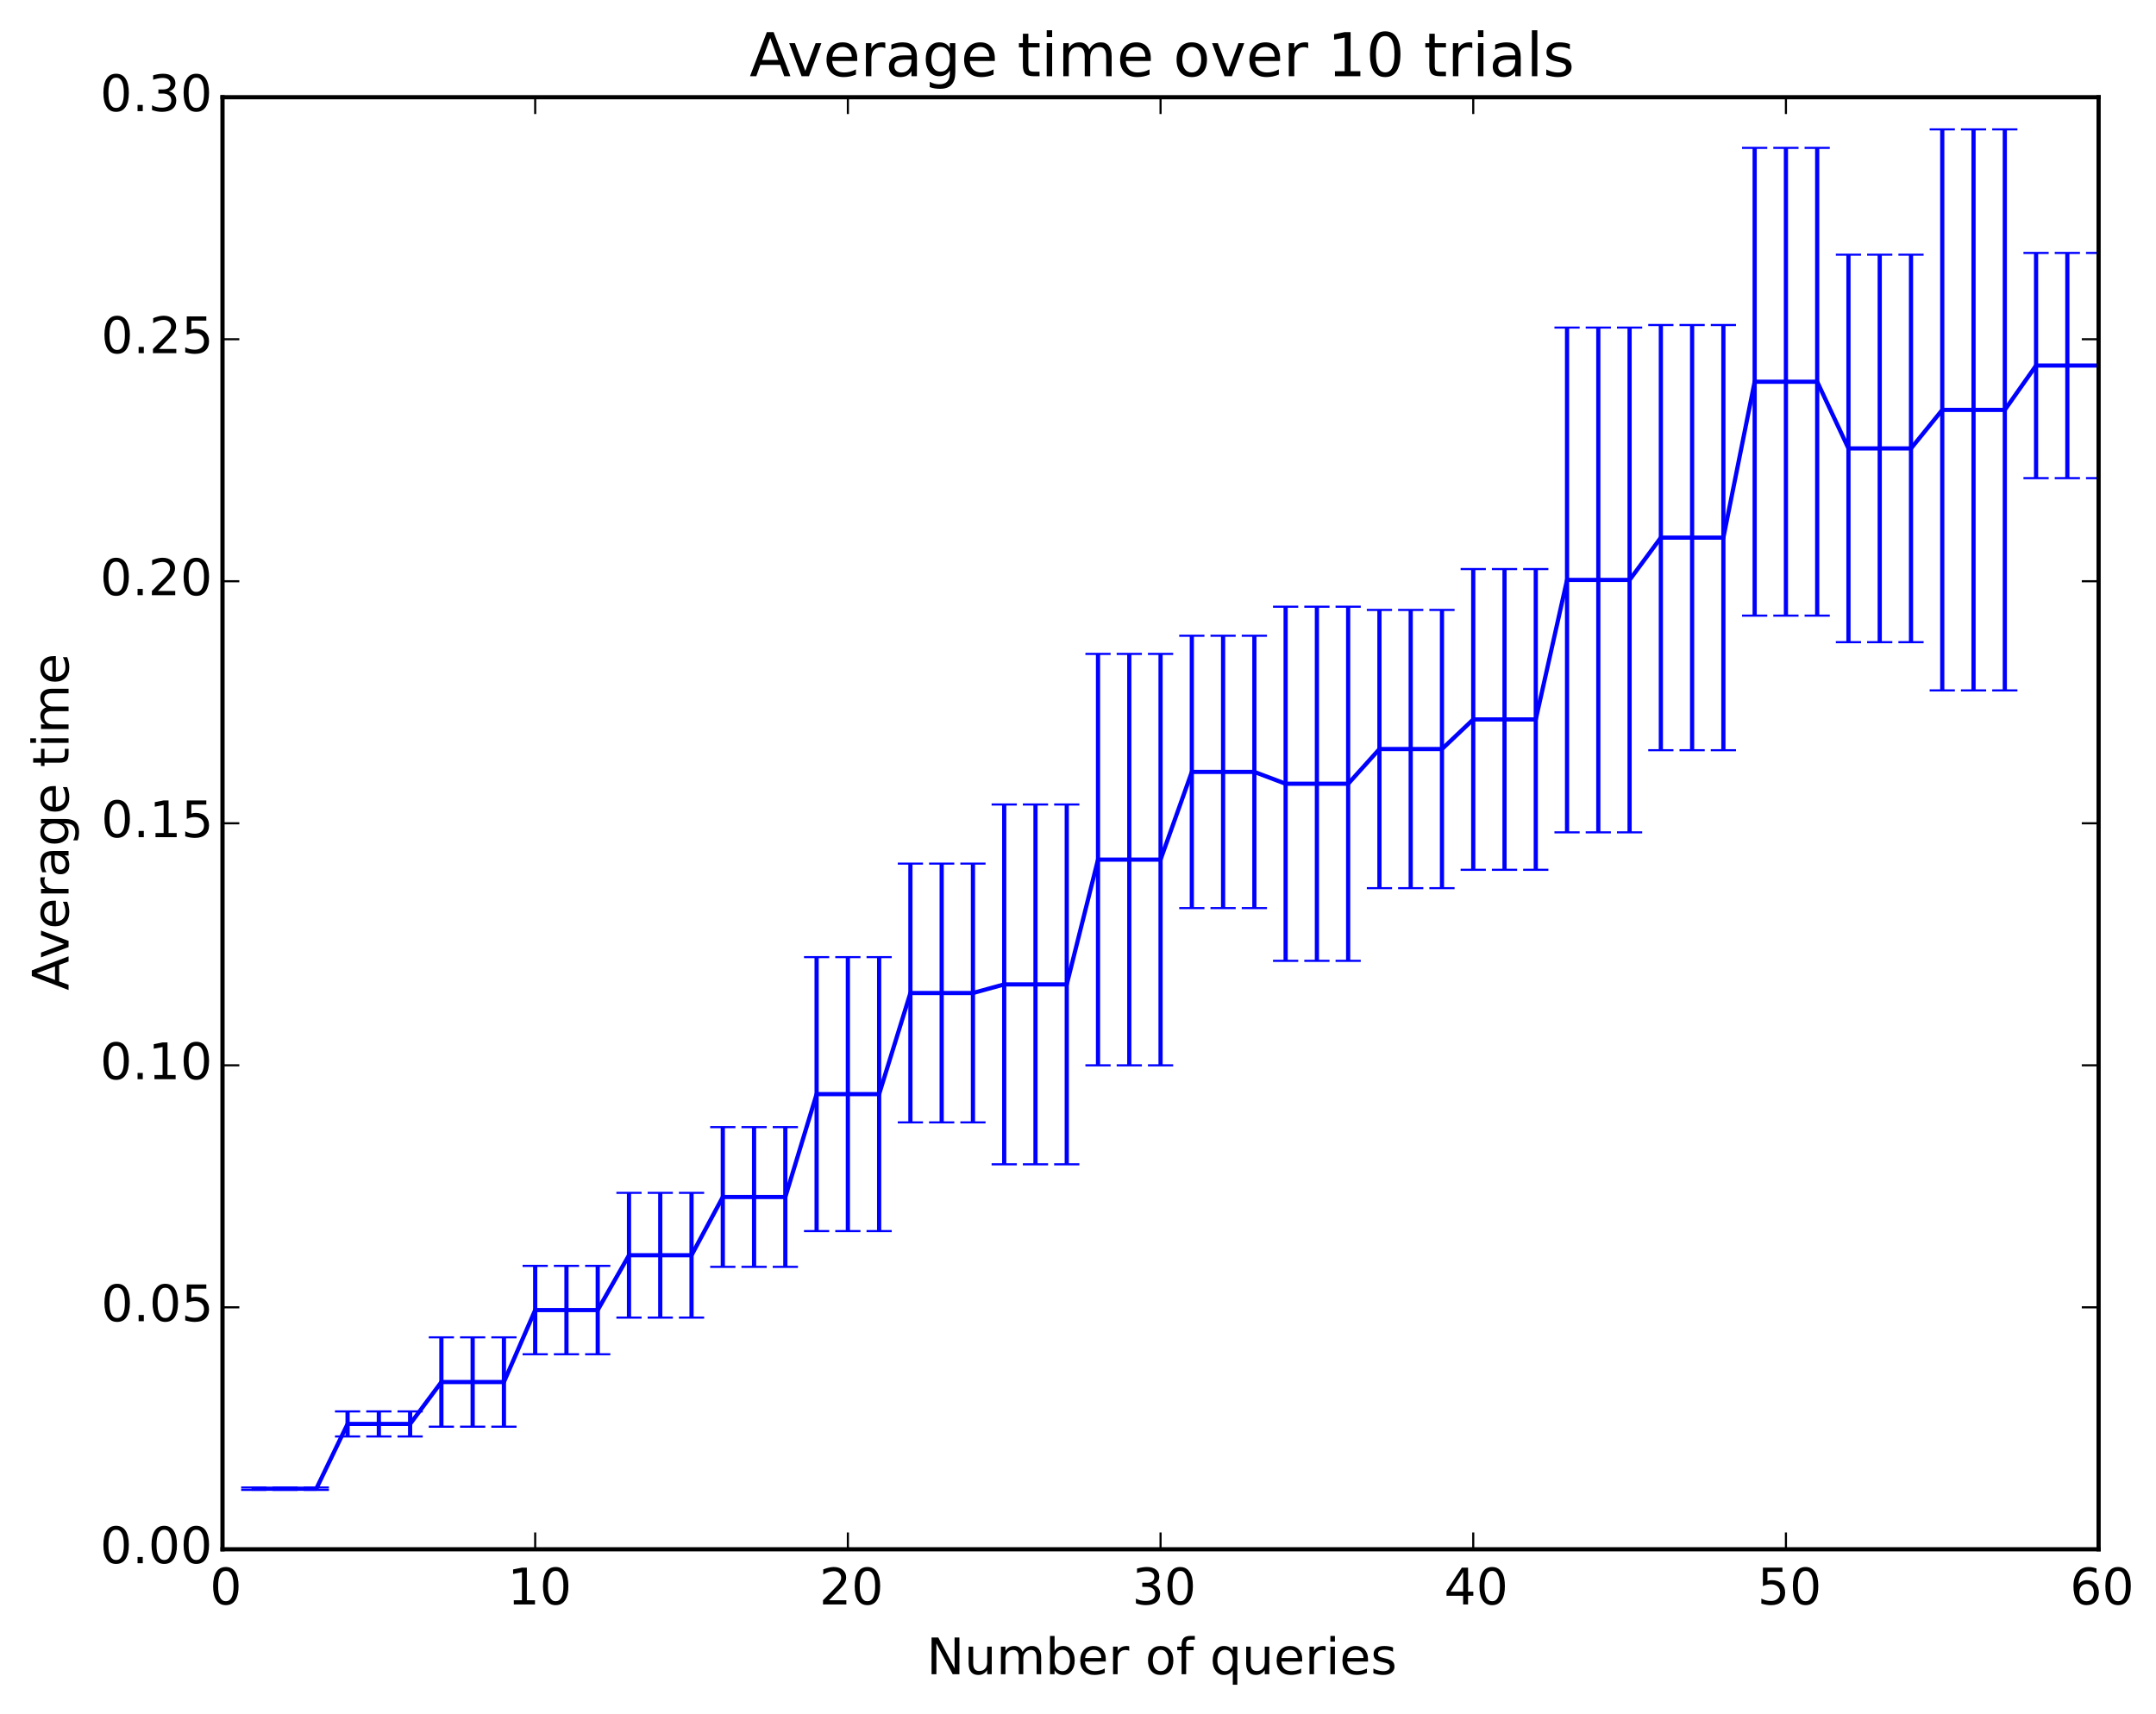 <?xml version="1.0" encoding="utf-8" standalone="no"?>
<!DOCTYPE svg PUBLIC "-//W3C//DTD SVG 1.1//EN"
  "http://www.w3.org/Graphics/SVG/1.1/DTD/svg11.dtd">
<!-- Created with matplotlib (http://matplotlib.org/) -->
<svg height="408pt" version="1.1" viewBox="0 0 513 408" width="513pt" xmlns="http://www.w3.org/2000/svg" xmlns:xlink="http://www.w3.org/1999/xlink">
 <defs>
  <style type="text/css">
*{stroke-linecap:butt;stroke-linejoin:round;}
  </style>
 </defs>
 <g id="figure_1">
  <g id="patch_1">
   <path d="
M0 408.169
L513.362 408.169
L513.362 0
L0 0
z
" style="fill:#ffffff;"/>
  </g>
  <g id="axes_1">
   <g id="patch_2">
    <path d="
M52.944 368.742
L499.344 368.742
L499.344 23.142
L52.944 23.142
z
" style="fill:#ffffff;"/>
   </g>
   <g id="LineCollection_1">
    <defs>
     <path d="
M60.384 -53.572
L60.384 -54.14" id="C0_0_33290333c1"/>
     <path d="
M67.824 -53.572
L67.824 -54.14" id="C0_1_c975ad3680"/>
     <path d="
M75.264 -53.572
L75.264 -54.14" id="C0_2_335c2db0c6"/>
     <path d="
M82.704 -66.282
L82.704 -72.247" id="C0_3_ac9fe4089c"/>
     <path d="
M90.144 -66.282
L90.144 -72.247" id="C0_4_2b6687bd17"/>
     <path d="
M97.584 -66.282
L97.584 -72.247" id="C0_5_1cb70a7e03"/>
     <path d="
M105.024 -68.609
L105.024 -89.875" id="C0_6_fbfc470ab6"/>
     <path d="
M112.464 -68.609
L112.464 -89.875" id="C0_7_e814d295ef"/>
     <path d="
M119.904 -68.609
L119.904 -89.875" id="C0_8_f62b315da4"/>
     <path d="
M127.344 -85.856
L127.344 -106.891" id="C0_9_cd9dc2319d"/>
     <path d="
M134.784 -85.856
L134.784 -106.891" id="C0_a_b1894af339"/>
     <path d="
M142.224 -85.856
L142.224 -106.891" id="C0_b_6fd0785c1f"/>
     <path d="
M149.664 -94.575
L149.664 -124.271" id="C0_c_0c09503fd1"/>
     <path d="
M157.104 -94.575
L157.104 -124.271" id="C0_d_be9bdf1cd1"/>
     <path d="
M164.544 -94.575
L164.544 -124.271" id="C0_e_28f67a4e45"/>
     <path d="
M171.984 -106.652
L171.984 -139.91" id="C0_f_7c110a2e50"/>
     <path d="
M179.424 -106.652
L179.424 -139.91" id="C0_10_5b0b934bb5"/>
     <path d="
M186.864 -106.652
L186.864 -139.91" id="C0_11_8f96cd6b06"/>
     <path d="
M194.304 -115.164
L194.304 -180.372" id="C0_12_bbc6df2bd7"/>
     <path d="
M201.744 -115.164
L201.744 -180.372" id="C0_13_1b4e509ec1"/>
     <path d="
M209.184 -115.164
L209.184 -180.372" id="C0_14_df1b33461a"/>
     <path d="
M216.624 -141.04
L216.624 -202.624" id="C0_15_c69c4c0200"/>
     <path d="
M224.064 -141.04
L224.064 -202.624" id="C0_16_91f6d34892"/>
     <path d="
M231.504 -141.04
L231.504 -202.624" id="C0_17_d3c48e9bd7"/>
     <path d="
M238.944 -131.059
L238.944 -216.697" id="C0_18_44dcfb7150"/>
     <path d="
M246.384 -131.059
L246.384 -216.697" id="C0_19_d37d14739d"/>
     <path d="
M253.824 -131.059
L253.824 -216.697" id="C0_1a_e8131f51d5"/>
     <path d="
M261.264 -154.616
L261.264 -252.542" id="C0_1b_ff600bc169"/>
     <path d="
M268.704 -154.616
L268.704 -252.542" id="C0_1c_9b412e681e"/>
     <path d="
M276.144 -154.616
L276.144 -252.542" id="C0_1d_c4cfeda6b2"/>
     <path d="
M283.584 -192.038
L283.584 -256.858" id="C0_1e_ad574a0baf"/>
     <path d="
M291.024 -192.038
L291.024 -256.858" id="C0_1f_fbd41591a0"/>
     <path d="
M298.464 -192.038
L298.464 -256.858" id="C0_20_008e26bcc8"/>
     <path d="
M305.904 -179.49
L305.904 -263.773" id="C0_21_6fcaa77ec4"/>
     <path d="
M313.344 -179.49
L313.344 -263.773" id="C0_22_49cb161718"/>
     <path d="
M320.784 -179.49
L320.784 -263.773" id="C0_23_edd63e2d52"/>
     <path d="
M328.224 -196.787
L328.224 -263.002" id="C0_24_e72ef30df5"/>
     <path d="
M335.664 -196.787
L335.664 -263.002" id="C0_25_0c452d0bfb"/>
     <path d="
M343.104 -196.787
L343.104 -263.002" id="C0_26_8344930f13"/>
     <path d="
M350.544 -201.156
L350.544 -272.734" id="C0_27_7692ee6de9"/>
     <path d="
M357.984 -201.156
L357.984 -272.734" id="C0_28_4c15608396"/>
     <path d="
M365.424 -201.156
L365.424 -272.734" id="C0_29_da5801f8cb"/>
     <path d="
M372.864 -210.069
L372.864 -330.209" id="C0_2a_fcdd025118"/>
     <path d="
M380.304 -210.069
L380.304 -330.209" id="C0_2b_2cbc68bbda"/>
     <path d="
M387.744 -210.069
L387.744 -330.209" id="C0_2c_69dcb5b281"/>
     <path d="
M395.184 -229.62
L395.184 -330.818" id="C0_2d_0b9188ba7d"/>
     <path d="
M402.624 -229.62
L402.624 -330.818" id="C0_2e_06cd06bb5b"/>
     <path d="
M410.064 -229.62
L410.064 -330.818" id="C0_2f_0f379ba0d0"/>
     <path d="
M417.504 -261.648
L417.504 -372.981" id="C0_30_e53bb2c2b2"/>
     <path d="
M424.944 -261.648
L424.944 -372.981" id="C0_31_88aff8402c"/>
     <path d="
M432.384 -261.648
L432.384 -372.981" id="C0_32_c6624729e0"/>
     <path d="
M439.824 -255.333
L439.824 -347.552" id="C0_33_4ccd3aee75"/>
     <path d="
M447.264 -255.333
L447.264 -347.552" id="C0_34_628b674893"/>
     <path d="
M454.704 -255.333
L454.704 -347.552" id="C0_35_8be5d23f07"/>
     <path d="
M462.144 -243.851
L462.144 -377.374" id="C0_36_26ecdc58b8"/>
     <path d="
M469.584 -243.851
L469.584 -377.374" id="C0_37_7501d025ea"/>
     <path d="
M477.024 -243.851
L477.024 -377.374" id="C0_38_7f2065f371"/>
     <path d="
M484.464 -294.37
L484.464 -347.97" id="C0_39_ee5218ae0e"/>
     <path d="
M491.904 -294.37
L491.904 -347.97" id="C0_3a_b9a927da8e"/>
     <path d="
M499.344 -294.37
L499.344 -347.97" id="C0_3b_5fc52f5634"/>
    </defs>
    <g clip-path="url(#p7731cffff5)">
     <use style="fill:none;stroke:#0000ff;" x="0.0" xlink:href="#C0_0_33290333c1" y="408.169"/>
    </g>
    <g clip-path="url(#p7731cffff5)">
     <use style="fill:none;stroke:#0000ff;" x="0.0" xlink:href="#C0_1_c975ad3680" y="408.169"/>
    </g>
    <g clip-path="url(#p7731cffff5)">
     <use style="fill:none;stroke:#0000ff;" x="0.0" xlink:href="#C0_2_335c2db0c6" y="408.169"/>
    </g>
    <g clip-path="url(#p7731cffff5)">
     <use style="fill:none;stroke:#0000ff;" x="0.0" xlink:href="#C0_3_ac9fe4089c" y="408.169"/>
    </g>
    <g clip-path="url(#p7731cffff5)">
     <use style="fill:none;stroke:#0000ff;" x="0.0" xlink:href="#C0_4_2b6687bd17" y="408.169"/>
    </g>
    <g clip-path="url(#p7731cffff5)">
     <use style="fill:none;stroke:#0000ff;" x="0.0" xlink:href="#C0_5_1cb70a7e03" y="408.169"/>
    </g>
    <g clip-path="url(#p7731cffff5)">
     <use style="fill:none;stroke:#0000ff;" x="0.0" xlink:href="#C0_6_fbfc470ab6" y="408.169"/>
    </g>
    <g clip-path="url(#p7731cffff5)">
     <use style="fill:none;stroke:#0000ff;" x="0.0" xlink:href="#C0_7_e814d295ef" y="408.169"/>
    </g>
    <g clip-path="url(#p7731cffff5)">
     <use style="fill:none;stroke:#0000ff;" x="0.0" xlink:href="#C0_8_f62b315da4" y="408.169"/>
    </g>
    <g clip-path="url(#p7731cffff5)">
     <use style="fill:none;stroke:#0000ff;" x="0.0" xlink:href="#C0_9_cd9dc2319d" y="408.169"/>
    </g>
    <g clip-path="url(#p7731cffff5)">
     <use style="fill:none;stroke:#0000ff;" x="0.0" xlink:href="#C0_a_b1894af339" y="408.169"/>
    </g>
    <g clip-path="url(#p7731cffff5)">
     <use style="fill:none;stroke:#0000ff;" x="0.0" xlink:href="#C0_b_6fd0785c1f" y="408.169"/>
    </g>
    <g clip-path="url(#p7731cffff5)">
     <use style="fill:none;stroke:#0000ff;" x="0.0" xlink:href="#C0_c_0c09503fd1" y="408.169"/>
    </g>
    <g clip-path="url(#p7731cffff5)">
     <use style="fill:none;stroke:#0000ff;" x="0.0" xlink:href="#C0_d_be9bdf1cd1" y="408.169"/>
    </g>
    <g clip-path="url(#p7731cffff5)">
     <use style="fill:none;stroke:#0000ff;" x="0.0" xlink:href="#C0_e_28f67a4e45" y="408.169"/>
    </g>
    <g clip-path="url(#p7731cffff5)">
     <use style="fill:none;stroke:#0000ff;" x="0.0" xlink:href="#C0_f_7c110a2e50" y="408.169"/>
    </g>
    <g clip-path="url(#p7731cffff5)">
     <use style="fill:none;stroke:#0000ff;" x="0.0" xlink:href="#C0_10_5b0b934bb5" y="408.169"/>
    </g>
    <g clip-path="url(#p7731cffff5)">
     <use style="fill:none;stroke:#0000ff;" x="0.0" xlink:href="#C0_11_8f96cd6b06" y="408.169"/>
    </g>
    <g clip-path="url(#p7731cffff5)">
     <use style="fill:none;stroke:#0000ff;" x="0.0" xlink:href="#C0_12_bbc6df2bd7" y="408.169"/>
    </g>
    <g clip-path="url(#p7731cffff5)">
     <use style="fill:none;stroke:#0000ff;" x="0.0" xlink:href="#C0_13_1b4e509ec1" y="408.169"/>
    </g>
    <g clip-path="url(#p7731cffff5)">
     <use style="fill:none;stroke:#0000ff;" x="0.0" xlink:href="#C0_14_df1b33461a" y="408.169"/>
    </g>
    <g clip-path="url(#p7731cffff5)">
     <use style="fill:none;stroke:#0000ff;" x="0.0" xlink:href="#C0_15_c69c4c0200" y="408.169"/>
    </g>
    <g clip-path="url(#p7731cffff5)">
     <use style="fill:none;stroke:#0000ff;" x="0.0" xlink:href="#C0_16_91f6d34892" y="408.169"/>
    </g>
    <g clip-path="url(#p7731cffff5)">
     <use style="fill:none;stroke:#0000ff;" x="0.0" xlink:href="#C0_17_d3c48e9bd7" y="408.169"/>
    </g>
    <g clip-path="url(#p7731cffff5)">
     <use style="fill:none;stroke:#0000ff;" x="0.0" xlink:href="#C0_18_44dcfb7150" y="408.169"/>
    </g>
    <g clip-path="url(#p7731cffff5)">
     <use style="fill:none;stroke:#0000ff;" x="0.0" xlink:href="#C0_19_d37d14739d" y="408.169"/>
    </g>
    <g clip-path="url(#p7731cffff5)">
     <use style="fill:none;stroke:#0000ff;" x="0.0" xlink:href="#C0_1a_e8131f51d5" y="408.169"/>
    </g>
    <g clip-path="url(#p7731cffff5)">
     <use style="fill:none;stroke:#0000ff;" x="0.0" xlink:href="#C0_1b_ff600bc169" y="408.169"/>
    </g>
    <g clip-path="url(#p7731cffff5)">
     <use style="fill:none;stroke:#0000ff;" x="0.0" xlink:href="#C0_1c_9b412e681e" y="408.169"/>
    </g>
    <g clip-path="url(#p7731cffff5)">
     <use style="fill:none;stroke:#0000ff;" x="0.0" xlink:href="#C0_1d_c4cfeda6b2" y="408.169"/>
    </g>
    <g clip-path="url(#p7731cffff5)">
     <use style="fill:none;stroke:#0000ff;" x="0.0" xlink:href="#C0_1e_ad574a0baf" y="408.169"/>
    </g>
    <g clip-path="url(#p7731cffff5)">
     <use style="fill:none;stroke:#0000ff;" x="0.0" xlink:href="#C0_1f_fbd41591a0" y="408.169"/>
    </g>
    <g clip-path="url(#p7731cffff5)">
     <use style="fill:none;stroke:#0000ff;" x="0.0" xlink:href="#C0_20_008e26bcc8" y="408.169"/>
    </g>
    <g clip-path="url(#p7731cffff5)">
     <use style="fill:none;stroke:#0000ff;" x="0.0" xlink:href="#C0_21_6fcaa77ec4" y="408.169"/>
    </g>
    <g clip-path="url(#p7731cffff5)">
     <use style="fill:none;stroke:#0000ff;" x="0.0" xlink:href="#C0_22_49cb161718" y="408.169"/>
    </g>
    <g clip-path="url(#p7731cffff5)">
     <use style="fill:none;stroke:#0000ff;" x="0.0" xlink:href="#C0_23_edd63e2d52" y="408.169"/>
    </g>
    <g clip-path="url(#p7731cffff5)">
     <use style="fill:none;stroke:#0000ff;" x="0.0" xlink:href="#C0_24_e72ef30df5" y="408.169"/>
    </g>
    <g clip-path="url(#p7731cffff5)">
     <use style="fill:none;stroke:#0000ff;" x="0.0" xlink:href="#C0_25_0c452d0bfb" y="408.169"/>
    </g>
    <g clip-path="url(#p7731cffff5)">
     <use style="fill:none;stroke:#0000ff;" x="0.0" xlink:href="#C0_26_8344930f13" y="408.169"/>
    </g>
    <g clip-path="url(#p7731cffff5)">
     <use style="fill:none;stroke:#0000ff;" x="0.0" xlink:href="#C0_27_7692ee6de9" y="408.169"/>
    </g>
    <g clip-path="url(#p7731cffff5)">
     <use style="fill:none;stroke:#0000ff;" x="0.0" xlink:href="#C0_28_4c15608396" y="408.169"/>
    </g>
    <g clip-path="url(#p7731cffff5)">
     <use style="fill:none;stroke:#0000ff;" x="0.0" xlink:href="#C0_29_da5801f8cb" y="408.169"/>
    </g>
    <g clip-path="url(#p7731cffff5)">
     <use style="fill:none;stroke:#0000ff;" x="0.0" xlink:href="#C0_2a_fcdd025118" y="408.169"/>
    </g>
    <g clip-path="url(#p7731cffff5)">
     <use style="fill:none;stroke:#0000ff;" x="0.0" xlink:href="#C0_2b_2cbc68bbda" y="408.169"/>
    </g>
    <g clip-path="url(#p7731cffff5)">
     <use style="fill:none;stroke:#0000ff;" x="0.0" xlink:href="#C0_2c_69dcb5b281" y="408.169"/>
    </g>
    <g clip-path="url(#p7731cffff5)">
     <use style="fill:none;stroke:#0000ff;" x="0.0" xlink:href="#C0_2d_0b9188ba7d" y="408.169"/>
    </g>
    <g clip-path="url(#p7731cffff5)">
     <use style="fill:none;stroke:#0000ff;" x="0.0" xlink:href="#C0_2e_06cd06bb5b" y="408.169"/>
    </g>
    <g clip-path="url(#p7731cffff5)">
     <use style="fill:none;stroke:#0000ff;" x="0.0" xlink:href="#C0_2f_0f379ba0d0" y="408.169"/>
    </g>
    <g clip-path="url(#p7731cffff5)">
     <use style="fill:none;stroke:#0000ff;" x="0.0" xlink:href="#C0_30_e53bb2c2b2" y="408.169"/>
    </g>
    <g clip-path="url(#p7731cffff5)">
     <use style="fill:none;stroke:#0000ff;" x="0.0" xlink:href="#C0_31_88aff8402c" y="408.169"/>
    </g>
    <g clip-path="url(#p7731cffff5)">
     <use style="fill:none;stroke:#0000ff;" x="0.0" xlink:href="#C0_32_c6624729e0" y="408.169"/>
    </g>
    <g clip-path="url(#p7731cffff5)">
     <use style="fill:none;stroke:#0000ff;" x="0.0" xlink:href="#C0_33_4ccd3aee75" y="408.169"/>
    </g>
    <g clip-path="url(#p7731cffff5)">
     <use style="fill:none;stroke:#0000ff;" x="0.0" xlink:href="#C0_34_628b674893" y="408.169"/>
    </g>
    <g clip-path="url(#p7731cffff5)">
     <use style="fill:none;stroke:#0000ff;" x="0.0" xlink:href="#C0_35_8be5d23f07" y="408.169"/>
    </g>
    <g clip-path="url(#p7731cffff5)">
     <use style="fill:none;stroke:#0000ff;" x="0.0" xlink:href="#C0_36_26ecdc58b8" y="408.169"/>
    </g>
    <g clip-path="url(#p7731cffff5)">
     <use style="fill:none;stroke:#0000ff;" x="0.0" xlink:href="#C0_37_7501d025ea" y="408.169"/>
    </g>
    <g clip-path="url(#p7731cffff5)">
     <use style="fill:none;stroke:#0000ff;" x="0.0" xlink:href="#C0_38_7f2065f371" y="408.169"/>
    </g>
    <g clip-path="url(#p7731cffff5)">
     <use style="fill:none;stroke:#0000ff;" x="0.0" xlink:href="#C0_39_ee5218ae0e" y="408.169"/>
    </g>
    <g clip-path="url(#p7731cffff5)">
     <use style="fill:none;stroke:#0000ff;" x="0.0" xlink:href="#C0_3a_b9a927da8e" y="408.169"/>
    </g>
    <g clip-path="url(#p7731cffff5)">
     <use style="fill:none;stroke:#0000ff;" x="0.0" xlink:href="#C0_3b_5fc52f5634" y="408.169"/>
    </g>
   </g>
   <g id="line2d_1">
    <defs>
     <path d="
M3 1.83697e-16
L-3 -1.83697e-16" id="mdde457ef1d" style="stroke:#0000ff;stroke-width:0.5;"/>
    </defs>
    <g clip-path="url(#p7731cffff5)">
     <use style="fill:#0000ff;stroke:#0000ff;stroke-width:0.5;" x="60.384" xlink:href="#mdde457ef1d" y="354.597"/>
     <use style="fill:#0000ff;stroke:#0000ff;stroke-width:0.5;" x="67.824" xlink:href="#mdde457ef1d" y="354.597"/>
     <use style="fill:#0000ff;stroke:#0000ff;stroke-width:0.5;" x="75.264" xlink:href="#mdde457ef1d" y="354.597"/>
     <use style="fill:#0000ff;stroke:#0000ff;stroke-width:0.5;" x="82.704" xlink:href="#mdde457ef1d" y="341.887"/>
     <use style="fill:#0000ff;stroke:#0000ff;stroke-width:0.5;" x="90.144" xlink:href="#mdde457ef1d" y="341.887"/>
     <use style="fill:#0000ff;stroke:#0000ff;stroke-width:0.5;" x="97.584" xlink:href="#mdde457ef1d" y="341.887"/>
     <use style="fill:#0000ff;stroke:#0000ff;stroke-width:0.5;" x="105.024" xlink:href="#mdde457ef1d" y="339.56"/>
     <use style="fill:#0000ff;stroke:#0000ff;stroke-width:0.5;" x="112.464" xlink:href="#mdde457ef1d" y="339.56"/>
     <use style="fill:#0000ff;stroke:#0000ff;stroke-width:0.5;" x="119.904" xlink:href="#mdde457ef1d" y="339.56"/>
     <use style="fill:#0000ff;stroke:#0000ff;stroke-width:0.5;" x="127.344" xlink:href="#mdde457ef1d" y="322.313"/>
     <use style="fill:#0000ff;stroke:#0000ff;stroke-width:0.5;" x="134.784" xlink:href="#mdde457ef1d" y="322.313"/>
     <use style="fill:#0000ff;stroke:#0000ff;stroke-width:0.5;" x="142.224" xlink:href="#mdde457ef1d" y="322.313"/>
     <use style="fill:#0000ff;stroke:#0000ff;stroke-width:0.5;" x="149.664" xlink:href="#mdde457ef1d" y="313.594"/>
     <use style="fill:#0000ff;stroke:#0000ff;stroke-width:0.5;" x="157.104" xlink:href="#mdde457ef1d" y="313.594"/>
     <use style="fill:#0000ff;stroke:#0000ff;stroke-width:0.5;" x="164.544" xlink:href="#mdde457ef1d" y="313.594"/>
     <use style="fill:#0000ff;stroke:#0000ff;stroke-width:0.5;" x="171.984" xlink:href="#mdde457ef1d" y="301.517"/>
     <use style="fill:#0000ff;stroke:#0000ff;stroke-width:0.5;" x="179.424" xlink:href="#mdde457ef1d" y="301.517"/>
     <use style="fill:#0000ff;stroke:#0000ff;stroke-width:0.5;" x="186.864" xlink:href="#mdde457ef1d" y="301.517"/>
     <use style="fill:#0000ff;stroke:#0000ff;stroke-width:0.5;" x="194.304" xlink:href="#mdde457ef1d" y="293.006"/>
     <use style="fill:#0000ff;stroke:#0000ff;stroke-width:0.5;" x="201.744" xlink:href="#mdde457ef1d" y="293.006"/>
     <use style="fill:#0000ff;stroke:#0000ff;stroke-width:0.5;" x="209.184" xlink:href="#mdde457ef1d" y="293.006"/>
     <use style="fill:#0000ff;stroke:#0000ff;stroke-width:0.5;" x="216.624" xlink:href="#mdde457ef1d" y="267.129"/>
     <use style="fill:#0000ff;stroke:#0000ff;stroke-width:0.5;" x="224.064" xlink:href="#mdde457ef1d" y="267.129"/>
     <use style="fill:#0000ff;stroke:#0000ff;stroke-width:0.5;" x="231.504" xlink:href="#mdde457ef1d" y="267.129"/>
     <use style="fill:#0000ff;stroke:#0000ff;stroke-width:0.5;" x="238.944" xlink:href="#mdde457ef1d" y="277.11"/>
     <use style="fill:#0000ff;stroke:#0000ff;stroke-width:0.5;" x="246.384" xlink:href="#mdde457ef1d" y="277.11"/>
     <use style="fill:#0000ff;stroke:#0000ff;stroke-width:0.5;" x="253.824" xlink:href="#mdde457ef1d" y="277.11"/>
     <use style="fill:#0000ff;stroke:#0000ff;stroke-width:0.5;" x="261.264" xlink:href="#mdde457ef1d" y="253.553"/>
     <use style="fill:#0000ff;stroke:#0000ff;stroke-width:0.5;" x="268.704" xlink:href="#mdde457ef1d" y="253.553"/>
     <use style="fill:#0000ff;stroke:#0000ff;stroke-width:0.5;" x="276.144" xlink:href="#mdde457ef1d" y="253.553"/>
     <use style="fill:#0000ff;stroke:#0000ff;stroke-width:0.5;" x="283.584" xlink:href="#mdde457ef1d" y="216.131"/>
     <use style="fill:#0000ff;stroke:#0000ff;stroke-width:0.5;" x="291.024" xlink:href="#mdde457ef1d" y="216.131"/>
     <use style="fill:#0000ff;stroke:#0000ff;stroke-width:0.5;" x="298.464" xlink:href="#mdde457ef1d" y="216.131"/>
     <use style="fill:#0000ff;stroke:#0000ff;stroke-width:0.5;" x="305.904" xlink:href="#mdde457ef1d" y="228.679"/>
     <use style="fill:#0000ff;stroke:#0000ff;stroke-width:0.5;" x="313.344" xlink:href="#mdde457ef1d" y="228.679"/>
     <use style="fill:#0000ff;stroke:#0000ff;stroke-width:0.5;" x="320.784" xlink:href="#mdde457ef1d" y="228.679"/>
     <use style="fill:#0000ff;stroke:#0000ff;stroke-width:0.5;" x="328.224" xlink:href="#mdde457ef1d" y="211.382"/>
     <use style="fill:#0000ff;stroke:#0000ff;stroke-width:0.5;" x="335.664" xlink:href="#mdde457ef1d" y="211.382"/>
     <use style="fill:#0000ff;stroke:#0000ff;stroke-width:0.5;" x="343.104" xlink:href="#mdde457ef1d" y="211.382"/>
     <use style="fill:#0000ff;stroke:#0000ff;stroke-width:0.5;" x="350.544" xlink:href="#mdde457ef1d" y="207.013"/>
     <use style="fill:#0000ff;stroke:#0000ff;stroke-width:0.5;" x="357.984" xlink:href="#mdde457ef1d" y="207.013"/>
     <use style="fill:#0000ff;stroke:#0000ff;stroke-width:0.5;" x="365.424" xlink:href="#mdde457ef1d" y="207.013"/>
     <use style="fill:#0000ff;stroke:#0000ff;stroke-width:0.5;" x="372.864" xlink:href="#mdde457ef1d" y="198.1"/>
     <use style="fill:#0000ff;stroke:#0000ff;stroke-width:0.5;" x="380.304" xlink:href="#mdde457ef1d" y="198.1"/>
     <use style="fill:#0000ff;stroke:#0000ff;stroke-width:0.5;" x="387.744" xlink:href="#mdde457ef1d" y="198.1"/>
     <use style="fill:#0000ff;stroke:#0000ff;stroke-width:0.5;" x="395.184" xlink:href="#mdde457ef1d" y="178.549"/>
     <use style="fill:#0000ff;stroke:#0000ff;stroke-width:0.5;" x="402.624" xlink:href="#mdde457ef1d" y="178.549"/>
     <use style="fill:#0000ff;stroke:#0000ff;stroke-width:0.5;" x="410.064" xlink:href="#mdde457ef1d" y="178.549"/>
     <use style="fill:#0000ff;stroke:#0000ff;stroke-width:0.5;" x="417.504" xlink:href="#mdde457ef1d" y="146.521"/>
     <use style="fill:#0000ff;stroke:#0000ff;stroke-width:0.5;" x="424.944" xlink:href="#mdde457ef1d" y="146.521"/>
     <use style="fill:#0000ff;stroke:#0000ff;stroke-width:0.5;" x="432.384" xlink:href="#mdde457ef1d" y="146.521"/>
     <use style="fill:#0000ff;stroke:#0000ff;stroke-width:0.5;" x="439.824" xlink:href="#mdde457ef1d" y="152.837"/>
     <use style="fill:#0000ff;stroke:#0000ff;stroke-width:0.5;" x="447.264" xlink:href="#mdde457ef1d" y="152.837"/>
     <use style="fill:#0000ff;stroke:#0000ff;stroke-width:0.5;" x="454.704" xlink:href="#mdde457ef1d" y="152.837"/>
     <use style="fill:#0000ff;stroke:#0000ff;stroke-width:0.5;" x="462.144" xlink:href="#mdde457ef1d" y="164.319"/>
     <use style="fill:#0000ff;stroke:#0000ff;stroke-width:0.5;" x="469.584" xlink:href="#mdde457ef1d" y="164.319"/>
     <use style="fill:#0000ff;stroke:#0000ff;stroke-width:0.5;" x="477.024" xlink:href="#mdde457ef1d" y="164.319"/>
     <use style="fill:#0000ff;stroke:#0000ff;stroke-width:0.5;" x="484.464" xlink:href="#mdde457ef1d" y="113.8"/>
     <use style="fill:#0000ff;stroke:#0000ff;stroke-width:0.5;" x="491.904" xlink:href="#mdde457ef1d" y="113.8"/>
     <use style="fill:#0000ff;stroke:#0000ff;stroke-width:0.5;" x="499.344" xlink:href="#mdde457ef1d" y="113.8"/>
    </g>
   </g>
   <g id="line2d_2">
    <g clip-path="url(#p7731cffff5)">
     <use style="fill:#0000ff;stroke:#0000ff;stroke-width:0.5;" x="60.384" xlink:href="#mdde457ef1d" y="354.029"/>
     <use style="fill:#0000ff;stroke:#0000ff;stroke-width:0.5;" x="67.824" xlink:href="#mdde457ef1d" y="354.029"/>
     <use style="fill:#0000ff;stroke:#0000ff;stroke-width:0.5;" x="75.264" xlink:href="#mdde457ef1d" y="354.029"/>
     <use style="fill:#0000ff;stroke:#0000ff;stroke-width:0.5;" x="82.704" xlink:href="#mdde457ef1d" y="335.922"/>
     <use style="fill:#0000ff;stroke:#0000ff;stroke-width:0.5;" x="90.144" xlink:href="#mdde457ef1d" y="335.922"/>
     <use style="fill:#0000ff;stroke:#0000ff;stroke-width:0.5;" x="97.584" xlink:href="#mdde457ef1d" y="335.922"/>
     <use style="fill:#0000ff;stroke:#0000ff;stroke-width:0.5;" x="105.024" xlink:href="#mdde457ef1d" y="318.294"/>
     <use style="fill:#0000ff;stroke:#0000ff;stroke-width:0.5;" x="112.464" xlink:href="#mdde457ef1d" y="318.294"/>
     <use style="fill:#0000ff;stroke:#0000ff;stroke-width:0.5;" x="119.904" xlink:href="#mdde457ef1d" y="318.294"/>
     <use style="fill:#0000ff;stroke:#0000ff;stroke-width:0.5;" x="127.344" xlink:href="#mdde457ef1d" y="301.278"/>
     <use style="fill:#0000ff;stroke:#0000ff;stroke-width:0.5;" x="134.784" xlink:href="#mdde457ef1d" y="301.278"/>
     <use style="fill:#0000ff;stroke:#0000ff;stroke-width:0.5;" x="142.224" xlink:href="#mdde457ef1d" y="301.278"/>
     <use style="fill:#0000ff;stroke:#0000ff;stroke-width:0.5;" x="149.664" xlink:href="#mdde457ef1d" y="283.898"/>
     <use style="fill:#0000ff;stroke:#0000ff;stroke-width:0.5;" x="157.104" xlink:href="#mdde457ef1d" y="283.898"/>
     <use style="fill:#0000ff;stroke:#0000ff;stroke-width:0.5;" x="164.544" xlink:href="#mdde457ef1d" y="283.898"/>
     <use style="fill:#0000ff;stroke:#0000ff;stroke-width:0.5;" x="171.984" xlink:href="#mdde457ef1d" y="268.26"/>
     <use style="fill:#0000ff;stroke:#0000ff;stroke-width:0.5;" x="179.424" xlink:href="#mdde457ef1d" y="268.26"/>
     <use style="fill:#0000ff;stroke:#0000ff;stroke-width:0.5;" x="186.864" xlink:href="#mdde457ef1d" y="268.26"/>
     <use style="fill:#0000ff;stroke:#0000ff;stroke-width:0.5;" x="194.304" xlink:href="#mdde457ef1d" y="227.797"/>
     <use style="fill:#0000ff;stroke:#0000ff;stroke-width:0.5;" x="201.744" xlink:href="#mdde457ef1d" y="227.797"/>
     <use style="fill:#0000ff;stroke:#0000ff;stroke-width:0.5;" x="209.184" xlink:href="#mdde457ef1d" y="227.797"/>
     <use style="fill:#0000ff;stroke:#0000ff;stroke-width:0.5;" x="216.624" xlink:href="#mdde457ef1d" y="205.545"/>
     <use style="fill:#0000ff;stroke:#0000ff;stroke-width:0.5;" x="224.064" xlink:href="#mdde457ef1d" y="205.545"/>
     <use style="fill:#0000ff;stroke:#0000ff;stroke-width:0.5;" x="231.504" xlink:href="#mdde457ef1d" y="205.545"/>
     <use style="fill:#0000ff;stroke:#0000ff;stroke-width:0.5;" x="238.944" xlink:href="#mdde457ef1d" y="191.472"/>
     <use style="fill:#0000ff;stroke:#0000ff;stroke-width:0.5;" x="246.384" xlink:href="#mdde457ef1d" y="191.472"/>
     <use style="fill:#0000ff;stroke:#0000ff;stroke-width:0.5;" x="253.824" xlink:href="#mdde457ef1d" y="191.472"/>
     <use style="fill:#0000ff;stroke:#0000ff;stroke-width:0.5;" x="261.264" xlink:href="#mdde457ef1d" y="155.627"/>
     <use style="fill:#0000ff;stroke:#0000ff;stroke-width:0.5;" x="268.704" xlink:href="#mdde457ef1d" y="155.627"/>
     <use style="fill:#0000ff;stroke:#0000ff;stroke-width:0.5;" x="276.144" xlink:href="#mdde457ef1d" y="155.627"/>
     <use style="fill:#0000ff;stroke:#0000ff;stroke-width:0.5;" x="283.584" xlink:href="#mdde457ef1d" y="151.311"/>
     <use style="fill:#0000ff;stroke:#0000ff;stroke-width:0.5;" x="291.024" xlink:href="#mdde457ef1d" y="151.311"/>
     <use style="fill:#0000ff;stroke:#0000ff;stroke-width:0.5;" x="298.464" xlink:href="#mdde457ef1d" y="151.311"/>
     <use style="fill:#0000ff;stroke:#0000ff;stroke-width:0.5;" x="305.904" xlink:href="#mdde457ef1d" y="144.396"/>
     <use style="fill:#0000ff;stroke:#0000ff;stroke-width:0.5;" x="313.344" xlink:href="#mdde457ef1d" y="144.396"/>
     <use style="fill:#0000ff;stroke:#0000ff;stroke-width:0.5;" x="320.784" xlink:href="#mdde457ef1d" y="144.396"/>
     <use style="fill:#0000ff;stroke:#0000ff;stroke-width:0.5;" x="328.224" xlink:href="#mdde457ef1d" y="145.167"/>
     <use style="fill:#0000ff;stroke:#0000ff;stroke-width:0.5;" x="335.664" xlink:href="#mdde457ef1d" y="145.167"/>
     <use style="fill:#0000ff;stroke:#0000ff;stroke-width:0.5;" x="343.104" xlink:href="#mdde457ef1d" y="145.167"/>
     <use style="fill:#0000ff;stroke:#0000ff;stroke-width:0.5;" x="350.544" xlink:href="#mdde457ef1d" y="135.435"/>
     <use style="fill:#0000ff;stroke:#0000ff;stroke-width:0.5;" x="357.984" xlink:href="#mdde457ef1d" y="135.435"/>
     <use style="fill:#0000ff;stroke:#0000ff;stroke-width:0.5;" x="365.424" xlink:href="#mdde457ef1d" y="135.435"/>
     <use style="fill:#0000ff;stroke:#0000ff;stroke-width:0.5;" x="372.864" xlink:href="#mdde457ef1d" y="77.96"/>
     <use style="fill:#0000ff;stroke:#0000ff;stroke-width:0.5;" x="380.304" xlink:href="#mdde457ef1d" y="77.96"/>
     <use style="fill:#0000ff;stroke:#0000ff;stroke-width:0.5;" x="387.744" xlink:href="#mdde457ef1d" y="77.96"/>
     <use style="fill:#0000ff;stroke:#0000ff;stroke-width:0.5;" x="395.184" xlink:href="#mdde457ef1d" y="77.351"/>
     <use style="fill:#0000ff;stroke:#0000ff;stroke-width:0.5;" x="402.624" xlink:href="#mdde457ef1d" y="77.351"/>
     <use style="fill:#0000ff;stroke:#0000ff;stroke-width:0.5;" x="410.064" xlink:href="#mdde457ef1d" y="77.351"/>
     <use style="fill:#0000ff;stroke:#0000ff;stroke-width:0.5;" x="417.504" xlink:href="#mdde457ef1d" y="35.189"/>
     <use style="fill:#0000ff;stroke:#0000ff;stroke-width:0.5;" x="424.944" xlink:href="#mdde457ef1d" y="35.189"/>
     <use style="fill:#0000ff;stroke:#0000ff;stroke-width:0.5;" x="432.384" xlink:href="#mdde457ef1d" y="35.189"/>
     <use style="fill:#0000ff;stroke:#0000ff;stroke-width:0.5;" x="439.824" xlink:href="#mdde457ef1d" y="60.617"/>
     <use style="fill:#0000ff;stroke:#0000ff;stroke-width:0.5;" x="447.264" xlink:href="#mdde457ef1d" y="60.617"/>
     <use style="fill:#0000ff;stroke:#0000ff;stroke-width:0.5;" x="454.704" xlink:href="#mdde457ef1d" y="60.617"/>
     <use style="fill:#0000ff;stroke:#0000ff;stroke-width:0.5;" x="462.144" xlink:href="#mdde457ef1d" y="30.796"/>
     <use style="fill:#0000ff;stroke:#0000ff;stroke-width:0.5;" x="469.584" xlink:href="#mdde457ef1d" y="30.796"/>
     <use style="fill:#0000ff;stroke:#0000ff;stroke-width:0.5;" x="477.024" xlink:href="#mdde457ef1d" y="30.796"/>
     <use style="fill:#0000ff;stroke:#0000ff;stroke-width:0.5;" x="484.464" xlink:href="#mdde457ef1d" y="60.2"/>
     <use style="fill:#0000ff;stroke:#0000ff;stroke-width:0.5;" x="491.904" xlink:href="#mdde457ef1d" y="60.2"/>
     <use style="fill:#0000ff;stroke:#0000ff;stroke-width:0.5;" x="499.344" xlink:href="#mdde457ef1d" y="60.2"/>
    </g>
   </g>
   <g id="line2d_3">
    <path clip-path="url(#p7731cffff5)" d="
M60.384 354.313
L67.824 354.313
L75.264 354.313
L82.704 338.905
L90.144 338.905
L97.584 338.905
L105.024 328.927
L112.464 328.927
L119.904 328.927
L127.344 311.796
L134.784 311.796
L142.224 311.796
L149.664 298.746
L157.104 298.746
L164.544 298.746
L171.984 284.889
L179.424 284.889
L186.864 284.889
L194.304 260.401
L201.744 260.401
L209.184 260.401
L216.624 236.337
L224.064 236.337
L231.504 236.337
L238.944 234.291
L246.384 234.291
L253.824 234.291
L261.264 204.59
L268.704 204.59
L276.144 204.59
L283.584 183.721
L291.024 183.721
L298.464 183.721
L305.904 186.537
L313.344 186.537
L320.784 186.537
L328.224 178.275
L335.664 178.275
L343.104 178.275
L350.544 171.224
L357.984 171.224
L365.424 171.224
L372.864 138.03
L380.304 138.03
L387.744 138.03
L395.184 127.95
L402.624 127.95
L410.064 127.95
L417.504 90.855
L424.944 90.855
L432.384 90.855
L439.824 106.727
L447.264 106.727
L454.704 106.727
L462.144 97.557
L469.584 97.557
L477.024 97.557
L484.464 87
L491.904 87
L499.344 87" style="fill:none;stroke:#0000ff;stroke-linecap:square;"/>
   </g>
   <g id="patch_3">
    <path d="
M52.944 23.142
L499.344 23.142" style="fill:none;stroke:#000000;stroke-linecap:square;stroke-linejoin:miter;"/>
   </g>
   <g id="patch_4">
    <path d="
M499.344 368.742
L499.344 23.142" style="fill:none;stroke:#000000;stroke-linecap:square;stroke-linejoin:miter;"/>
   </g>
   <g id="patch_5">
    <path d="
M52.944 368.742
L499.344 368.742" style="fill:none;stroke:#000000;stroke-linecap:square;stroke-linejoin:miter;"/>
   </g>
   <g id="patch_6">
    <path d="
M52.944 368.742
L52.944 23.142" style="fill:none;stroke:#000000;stroke-linecap:square;stroke-linejoin:miter;"/>
   </g>
   <g id="matplotlib.axis_1">
    <g id="xtick_1">
     <g id="line2d_4">
      <defs>
       <path d="
M0 0
L0 -4" id="m93b0483c22" style="stroke:#000000;stroke-width:0.5;"/>
      </defs>
      <g>
       <use style="stroke:#000000;stroke-width:0.5;" x="52.944" xlink:href="#m93b0483c22" y="368.742"/>
      </g>
     </g>
     <g id="line2d_5">
      <defs>
       <path d="
M0 0
L0 4" id="m741efc42ff" style="stroke:#000000;stroke-width:0.5;"/>
      </defs>
      <g>
       <use style="stroke:#000000;stroke-width:0.5;" x="52.944" xlink:href="#m741efc42ff" y="23.142"/>
      </g>
     </g>
     <g id="text_1">
      <!-- 0 -->
      <defs>
       <path d="
M31.781 66.406
Q24.172 66.406 20.328 58.906
Q16.5 51.422 16.5 36.375
Q16.5 21.391 20.328 13.891
Q24.172 6.391 31.781 6.391
Q39.453 6.391 43.281 13.891
Q47.125 21.391 47.125 36.375
Q47.125 51.422 43.281 58.906
Q39.453 66.406 31.781 66.406
M31.781 74.219
Q44.047 74.219 50.516 64.516
Q56.984 54.828 56.984 36.375
Q56.984 17.969 50.516 8.266
Q44.047 -1.422 31.781 -1.422
Q19.531 -1.422 13.062 8.266
Q6.594 17.969 6.594 36.375
Q6.594 54.828 13.062 64.516
Q19.531 74.219 31.781 74.219" id="DejaVuSans-30"/>
      </defs>
      <g transform="translate(49.921 381.86)scale(0.12 -0.12)">
       <use xlink:href="#DejaVuSans-30"/>
      </g>
     </g>
    </g>
    <g id="xtick_2">
     <g id="line2d_6">
      <g>
       <use style="stroke:#000000;stroke-width:0.5;" x="127.344" xlink:href="#m93b0483c22" y="368.742"/>
      </g>
     </g>
     <g id="line2d_7">
      <g>
       <use style="stroke:#000000;stroke-width:0.5;" x="127.344" xlink:href="#m741efc42ff" y="23.142"/>
      </g>
     </g>
     <g id="text_2">
      <!-- 10 -->
      <defs>
       <path d="
M12.406 8.297
L28.516 8.297
L28.516 63.922
L10.984 60.406
L10.984 69.391
L28.422 72.906
L38.281 72.906
L38.281 8.297
L54.391 8.297
L54.391 0
L12.406 0
z
" id="DejaVuSans-31"/>
      </defs>
      <g transform="translate(120.767 381.86)scale(0.12 -0.12)">
       <use xlink:href="#DejaVuSans-31"/>
       <use x="63.623" xlink:href="#DejaVuSans-30"/>
      </g>
     </g>
    </g>
    <g id="xtick_3">
     <g id="line2d_8">
      <g>
       <use style="stroke:#000000;stroke-width:0.5;" x="201.744" xlink:href="#m93b0483c22" y="368.742"/>
      </g>
     </g>
     <g id="line2d_9">
      <g>
       <use style="stroke:#000000;stroke-width:0.5;" x="201.744" xlink:href="#m741efc42ff" y="23.142"/>
      </g>
     </g>
     <g id="text_3">
      <!-- 20 -->
      <defs>
       <path d="
M19.188 8.297
L53.609 8.297
L53.609 0
L7.328 0
L7.328 8.297
Q12.938 14.109 22.625 23.891
Q32.328 33.688 34.812 36.531
Q39.547 41.844 41.422 45.531
Q43.312 49.219 43.312 52.781
Q43.312 58.594 39.234 62.25
Q35.156 65.922 28.609 65.922
Q23.969 65.922 18.812 64.312
Q13.672 62.703 7.812 59.422
L7.812 69.391
Q13.766 71.781 18.938 73
Q24.125 74.219 28.422 74.219
Q39.75 74.219 46.484 68.547
Q53.219 62.891 53.219 53.422
Q53.219 48.922 51.531 44.891
Q49.859 40.875 45.406 35.406
Q44.188 33.984 37.641 27.219
Q31.109 20.453 19.188 8.297" id="DejaVuSans-32"/>
      </defs>
      <g transform="translate(194.947 381.86)scale(0.12 -0.12)">
       <use xlink:href="#DejaVuSans-32"/>
       <use x="63.623" xlink:href="#DejaVuSans-30"/>
      </g>
     </g>
    </g>
    <g id="xtick_4">
     <g id="line2d_10">
      <g>
       <use style="stroke:#000000;stroke-width:0.5;" x="276.144" xlink:href="#m93b0483c22" y="368.742"/>
      </g>
     </g>
     <g id="line2d_11">
      <g>
       <use style="stroke:#000000;stroke-width:0.5;" x="276.144" xlink:href="#m741efc42ff" y="23.142"/>
      </g>
     </g>
     <g id="text_4">
      <!-- 30 -->
      <defs>
       <path d="
M40.578 39.312
Q47.656 37.797 51.625 33
Q55.609 28.219 55.609 21.188
Q55.609 10.406 48.188 4.484
Q40.766 -1.422 27.094 -1.422
Q22.516 -1.422 17.656 -0.516
Q12.797 0.391 7.625 2.203
L7.625 11.719
Q11.719 9.328 16.594 8.109
Q21.484 6.891 26.812 6.891
Q36.078 6.891 40.938 10.547
Q45.797 14.203 45.797 21.188
Q45.797 27.641 41.281 31.266
Q36.766 34.906 28.719 34.906
L20.219 34.906
L20.219 43.016
L29.109 43.016
Q36.375 43.016 40.234 45.922
Q44.094 48.828 44.094 54.297
Q44.094 59.906 40.109 62.906
Q36.141 65.922 28.719 65.922
Q24.656 65.922 20.016 65.031
Q15.375 64.156 9.812 62.312
L9.812 71.094
Q15.438 72.656 20.344 73.438
Q25.25 74.219 29.594 74.219
Q40.828 74.219 47.359 69.109
Q53.906 64.016 53.906 55.328
Q53.906 49.266 50.438 45.094
Q46.969 40.922 40.578 39.312" id="DejaVuSans-33"/>
      </defs>
      <g transform="translate(269.365 381.86)scale(0.12 -0.12)">
       <use xlink:href="#DejaVuSans-33"/>
       <use x="63.623" xlink:href="#DejaVuSans-30"/>
      </g>
     </g>
    </g>
    <g id="xtick_5">
     <g id="line2d_12">
      <g>
       <use style="stroke:#000000;stroke-width:0.5;" x="350.544" xlink:href="#m93b0483c22" y="368.742"/>
      </g>
     </g>
     <g id="line2d_13">
      <g>
       <use style="stroke:#000000;stroke-width:0.5;" x="350.544" xlink:href="#m741efc42ff" y="23.142"/>
      </g>
     </g>
     <g id="text_5">
      <!-- 40 -->
      <defs>
       <path d="
M37.797 64.312
L12.891 25.391
L37.797 25.391
z

M35.203 72.906
L47.609 72.906
L47.609 25.391
L58.016 25.391
L58.016 17.188
L47.609 17.188
L47.609 0
L37.797 0
L37.797 17.188
L4.891 17.188
L4.891 26.703
z
" id="DejaVuSans-34"/>
      </defs>
      <g transform="translate(343.601 381.86)scale(0.12 -0.12)">
       <use xlink:href="#DejaVuSans-34"/>
       <use x="63.623" xlink:href="#DejaVuSans-30"/>
      </g>
     </g>
    </g>
    <g id="xtick_6">
     <g id="line2d_14">
      <g>
       <use style="stroke:#000000;stroke-width:0.5;" x="424.944" xlink:href="#m93b0483c22" y="368.742"/>
      </g>
     </g>
     <g id="line2d_15">
      <g>
       <use style="stroke:#000000;stroke-width:0.5;" x="424.944" xlink:href="#m741efc42ff" y="23.142"/>
      </g>
     </g>
     <g id="text_6">
      <!-- 50 -->
      <defs>
       <path d="
M10.797 72.906
L49.516 72.906
L49.516 64.594
L19.828 64.594
L19.828 46.734
Q21.969 47.469 24.109 47.828
Q26.266 48.188 28.422 48.188
Q40.625 48.188 47.75 41.5
Q54.891 34.812 54.891 23.391
Q54.891 11.625 47.562 5.094
Q40.234 -1.422 26.906 -1.422
Q22.312 -1.422 17.547 -0.641
Q12.797 0.141 7.719 1.703
L7.719 11.625
Q12.109 9.234 16.797 8.062
Q21.484 6.891 26.703 6.891
Q35.156 6.891 40.078 11.328
Q45.016 15.766 45.016 23.391
Q45.016 31 40.078 35.438
Q35.156 39.891 26.703 39.891
Q22.75 39.891 18.812 39.016
Q14.891 38.141 10.797 36.281
z
" id="DejaVuSans-35"/>
      </defs>
      <g transform="translate(418.171 381.86)scale(0.12 -0.12)">
       <use xlink:href="#DejaVuSans-35"/>
       <use x="63.623" xlink:href="#DejaVuSans-30"/>
      </g>
     </g>
    </g>
    <g id="xtick_7">
     <g id="line2d_16">
      <g>
       <use style="stroke:#000000;stroke-width:0.5;" x="499.344" xlink:href="#m93b0483c22" y="368.742"/>
      </g>
     </g>
     <g id="line2d_17">
      <g>
       <use style="stroke:#000000;stroke-width:0.5;" x="499.344" xlink:href="#m741efc42ff" y="23.142"/>
      </g>
     </g>
     <g id="text_7">
      <!-- 60 -->
      <defs>
       <path d="
M33.016 40.375
Q26.375 40.375 22.484 35.828
Q18.609 31.297 18.609 23.391
Q18.609 15.531 22.484 10.953
Q26.375 6.391 33.016 6.391
Q39.656 6.391 43.531 10.953
Q47.406 15.531 47.406 23.391
Q47.406 31.297 43.531 35.828
Q39.656 40.375 33.016 40.375
M52.594 71.297
L52.594 62.312
Q48.875 64.062 45.094 64.984
Q41.312 65.922 37.594 65.922
Q27.828 65.922 22.672 59.328
Q17.531 52.734 16.797 39.406
Q19.672 43.656 24.016 45.922
Q28.375 48.188 33.594 48.188
Q44.578 48.188 50.953 41.516
Q57.328 34.859 57.328 23.391
Q57.328 12.156 50.688 5.359
Q44.047 -1.422 33.016 -1.422
Q20.359 -1.422 13.672 8.266
Q6.984 17.969 6.984 36.375
Q6.984 53.656 15.188 63.938
Q23.391 74.219 37.203 74.219
Q40.922 74.219 44.703 73.484
Q48.484 72.75 52.594 71.297" id="DejaVuSans-36"/>
      </defs>
      <g transform="translate(492.527 381.86)scale(0.12 -0.12)">
       <use xlink:href="#DejaVuSans-36"/>
       <use x="63.623" xlink:href="#DejaVuSans-30"/>
      </g>
     </g>
    </g>
    <g id="text_8">
     <!-- Number of queries -->
     <defs>
      <path d="
M9.812 72.906
L23.094 72.906
L55.422 11.922
L55.422 72.906
L64.984 72.906
L64.984 0
L51.703 0
L19.391 60.984
L19.391 0
L9.812 0
z
" id="DejaVuSans-4e"/>
      <path d="
M30.609 48.391
Q23.391 48.391 19.188 42.75
Q14.984 37.109 14.984 27.297
Q14.984 17.484 19.156 11.844
Q23.344 6.203 30.609 6.203
Q37.797 6.203 41.984 11.859
Q46.188 17.531 46.188 27.297
Q46.188 37.016 41.984 42.703
Q37.797 48.391 30.609 48.391
M30.609 56
Q42.328 56 49.016 48.375
Q55.719 40.766 55.719 27.297
Q55.719 13.875 49.016 6.219
Q42.328 -1.422 30.609 -1.422
Q18.844 -1.422 12.172 6.219
Q5.516 13.875 5.516 27.297
Q5.516 40.766 12.172 48.375
Q18.844 56 30.609 56" id="DejaVuSans-6f"/>
      <path d="
M14.797 27.297
Q14.797 17.391 18.875 11.75
Q22.953 6.109 30.078 6.109
Q37.203 6.109 41.297 11.75
Q45.406 17.391 45.406 27.297
Q45.406 37.203 41.297 42.844
Q37.203 48.484 30.078 48.484
Q22.953 48.484 18.875 42.844
Q14.797 37.203 14.797 27.297
M45.406 8.203
Q42.578 3.328 38.25 0.953
Q33.938 -1.422 27.875 -1.422
Q17.969 -1.422 11.734 6.484
Q5.516 14.406 5.516 27.297
Q5.516 40.188 11.734 48.094
Q17.969 56 27.875 56
Q33.938 56 38.25 53.625
Q42.578 51.266 45.406 46.391
L45.406 54.688
L54.391 54.688
L54.391 -20.797
L45.406 -20.797
z
" id="DejaVuSans-71"/>
      <path d="
M52 44.188
Q55.375 50.25 60.062 53.125
Q64.75 56 71.094 56
Q79.641 56 84.281 50.016
Q88.922 44.047 88.922 33.016
L88.922 0
L79.891 0
L79.891 32.719
Q79.891 40.578 77.094 44.375
Q74.312 48.188 68.609 48.188
Q61.625 48.188 57.562 43.547
Q53.516 38.922 53.516 30.906
L53.516 0
L44.484 0
L44.484 32.719
Q44.484 40.625 41.703 44.406
Q38.922 48.188 33.109 48.188
Q26.219 48.188 22.156 43.531
Q18.109 38.875 18.109 30.906
L18.109 0
L9.078 0
L9.078 54.688
L18.109 54.688
L18.109 46.188
Q21.188 51.219 25.484 53.609
Q29.781 56 35.688 56
Q41.656 56 45.828 52.969
Q50 49.953 52 44.188" id="DejaVuSans-6d"/>
      <path d="
M37.109 75.984
L37.109 68.5
L28.516 68.5
Q23.688 68.5 21.797 66.547
Q19.922 64.594 19.922 59.516
L19.922 54.688
L34.719 54.688
L34.719 47.703
L19.922 47.703
L19.922 0
L10.891 0
L10.891 47.703
L2.297 47.703
L2.297 54.688
L10.891 54.688
L10.891 58.5
Q10.891 67.625 15.141 71.797
Q19.391 75.984 28.609 75.984
z
" id="DejaVuSans-66"/>
      <path id="DejaVuSans-20"/>
      <path d="
M9.422 54.688
L18.406 54.688
L18.406 0
L9.422 0
z

M9.422 75.984
L18.406 75.984
L18.406 64.594
L9.422 64.594
z
" id="DejaVuSans-69"/>
      <path d="
M8.5 21.578
L8.5 54.688
L17.484 54.688
L17.484 21.922
Q17.484 14.156 20.5 10.266
Q23.531 6.391 29.594 6.391
Q36.859 6.391 41.078 11.031
Q45.312 15.672 45.312 23.688
L45.312 54.688
L54.297 54.688
L54.297 0
L45.312 0
L45.312 8.406
Q42.047 3.422 37.719 1
Q33.406 -1.422 27.688 -1.422
Q18.266 -1.422 13.375 4.438
Q8.5 10.297 8.5 21.578
M31.109 56
z
" id="DejaVuSans-75"/>
      <path d="
M56.203 29.594
L56.203 25.203
L14.891 25.203
Q15.484 15.922 20.484 11.062
Q25.484 6.203 34.422 6.203
Q39.594 6.203 44.453 7.469
Q49.312 8.734 54.109 11.281
L54.109 2.781
Q49.266 0.734 44.188 -0.344
Q39.109 -1.422 33.891 -1.422
Q20.797 -1.422 13.156 6.188
Q5.516 13.812 5.516 26.812
Q5.516 40.234 12.766 48.109
Q20.016 56 32.328 56
Q43.359 56 49.781 48.891
Q56.203 41.797 56.203 29.594
M47.219 32.234
Q47.125 39.594 43.094 43.984
Q39.062 48.391 32.422 48.391
Q24.906 48.391 20.391 44.141
Q15.875 39.891 15.188 32.172
z
" id="DejaVuSans-65"/>
      <path d="
M48.688 27.297
Q48.688 37.203 44.609 42.844
Q40.531 48.484 33.406 48.484
Q26.266 48.484 22.188 42.844
Q18.109 37.203 18.109 27.297
Q18.109 17.391 22.188 11.75
Q26.266 6.109 33.406 6.109
Q40.531 6.109 44.609 11.75
Q48.688 17.391 48.688 27.297
M18.109 46.391
Q20.953 51.266 25.266 53.625
Q29.594 56 35.594 56
Q45.562 56 51.781 48.094
Q58.016 40.188 58.016 27.297
Q58.016 14.406 51.781 6.484
Q45.562 -1.422 35.594 -1.422
Q29.594 -1.422 25.266 0.953
Q20.953 3.328 18.109 8.203
L18.109 0
L9.078 0
L9.078 75.984
L18.109 75.984
z
" id="DejaVuSans-62"/>
      <path d="
M44.281 53.078
L44.281 44.578
Q40.484 46.531 36.375 47.5
Q32.281 48.484 27.875 48.484
Q21.188 48.484 17.844 46.438
Q14.5 44.391 14.5 40.281
Q14.5 37.156 16.891 35.375
Q19.281 33.594 26.516 31.984
L29.594 31.297
Q39.156 29.25 43.188 25.516
Q47.219 21.781 47.219 15.094
Q47.219 7.469 41.188 3.016
Q35.156 -1.422 24.609 -1.422
Q20.219 -1.422 15.453 -0.562
Q10.688 0.297 5.422 2
L5.422 11.281
Q10.406 8.688 15.234 7.391
Q20.062 6.109 24.812 6.109
Q31.156 6.109 34.562 8.281
Q37.984 10.453 37.984 14.406
Q37.984 18.062 35.516 20.016
Q33.062 21.969 24.703 23.781
L21.578 24.516
Q13.234 26.266 9.516 29.906
Q5.812 33.547 5.812 39.891
Q5.812 47.609 11.281 51.797
Q16.75 56 26.812 56
Q31.781 56 36.172 55.266
Q40.578 54.547 44.281 53.078" id="DejaVuSans-73"/>
      <path d="
M41.109 46.297
Q39.594 47.172 37.812 47.578
Q36.031 48 33.891 48
Q26.266 48 22.188 43.047
Q18.109 38.094 18.109 28.812
L18.109 0
L9.078 0
L9.078 54.688
L18.109 54.688
L18.109 46.188
Q20.953 51.172 25.484 53.578
Q30.031 56 36.531 56
Q37.453 56 38.578 55.875
Q39.703 55.766 41.062 55.516
z
" id="DejaVuSans-72"/>
     </defs>
     <g transform="translate(220.482 398.474)scale(0.12 -0.12)">
      <use xlink:href="#DejaVuSans-4e"/>
      <use x="74.805" xlink:href="#DejaVuSans-75"/>
      <use x="138.184" xlink:href="#DejaVuSans-6d"/>
      <use x="235.596" xlink:href="#DejaVuSans-62"/>
      <use x="299.072" xlink:href="#DejaVuSans-65"/>
      <use x="360.596" xlink:href="#DejaVuSans-72"/>
      <use x="401.709" xlink:href="#DejaVuSans-20"/>
      <use x="433.496" xlink:href="#DejaVuSans-6f"/>
      <use x="494.678" xlink:href="#DejaVuSans-66"/>
      <use x="529.883" xlink:href="#DejaVuSans-20"/>
      <use x="561.67" xlink:href="#DejaVuSans-71"/>
      <use x="625.146" xlink:href="#DejaVuSans-75"/>
      <use x="688.525" xlink:href="#DejaVuSans-65"/>
      <use x="750.049" xlink:href="#DejaVuSans-72"/>
      <use x="791.162" xlink:href="#DejaVuSans-69"/>
      <use x="818.945" xlink:href="#DejaVuSans-65"/>
      <use x="880.469" xlink:href="#DejaVuSans-73"/>
     </g>
    </g>
   </g>
   <g id="matplotlib.axis_2">
    <g id="ytick_1">
     <g id="line2d_18">
      <defs>
       <path d="
M0 0
L4 0" id="m728421d6d4" style="stroke:#000000;stroke-width:0.5;"/>
      </defs>
      <g>
       <use style="stroke:#000000;stroke-width:0.5;" x="52.944" xlink:href="#m728421d6d4" y="368.742"/>
      </g>
     </g>
     <g id="line2d_19">
      <defs>
       <path d="
M0 0
L-4 0" id="mcb0005524f" style="stroke:#000000;stroke-width:0.5;"/>
      </defs>
      <g>
       <use style="stroke:#000000;stroke-width:0.5;" x="499.344" xlink:href="#mcb0005524f" y="368.742"/>
      </g>
     </g>
     <g id="text_9">
      <!-- 0.00 -->
      <defs>
       <path d="
M10.688 12.406
L21 12.406
L21 0
L10.688 0
z
" id="DejaVuSans-2e"/>
      </defs>
      <g transform="translate(23.814 372.053)scale(0.12 -0.12)">
       <use xlink:href="#DejaVuSans-30"/>
       <use x="63.623" xlink:href="#DejaVuSans-2e"/>
       <use x="95.41" xlink:href="#DejaVuSans-30"/>
       <use x="159.033" xlink:href="#DejaVuSans-30"/>
      </g>
     </g>
    </g>
    <g id="ytick_2">
     <g id="line2d_20">
      <g>
       <use style="stroke:#000000;stroke-width:0.5;" x="52.944" xlink:href="#m728421d6d4" y="311.142"/>
      </g>
     </g>
     <g id="line2d_21">
      <g>
       <use style="stroke:#000000;stroke-width:0.5;" x="499.344" xlink:href="#mcb0005524f" y="311.142"/>
      </g>
     </g>
     <g id="text_10">
      <!-- 0.05 -->
      <g transform="translate(24.065 314.453)scale(0.12 -0.12)">
       <use xlink:href="#DejaVuSans-30"/>
       <use x="63.623" xlink:href="#DejaVuSans-2e"/>
       <use x="95.41" xlink:href="#DejaVuSans-30"/>
       <use x="159.033" xlink:href="#DejaVuSans-35"/>
      </g>
     </g>
    </g>
    <g id="ytick_3">
     <g id="line2d_22">
      <g>
       <use style="stroke:#000000;stroke-width:0.5;" x="52.944" xlink:href="#m728421d6d4" y="253.542"/>
      </g>
     </g>
     <g id="line2d_23">
      <g>
       <use style="stroke:#000000;stroke-width:0.5;" x="499.344" xlink:href="#mcb0005524f" y="253.542"/>
      </g>
     </g>
     <g id="text_11">
      <!-- 0.10 -->
      <g transform="translate(23.814 256.853)scale(0.12 -0.12)">
       <use xlink:href="#DejaVuSans-30"/>
       <use x="63.623" xlink:href="#DejaVuSans-2e"/>
       <use x="95.41" xlink:href="#DejaVuSans-31"/>
       <use x="159.033" xlink:href="#DejaVuSans-30"/>
      </g>
     </g>
    </g>
    <g id="ytick_4">
     <g id="line2d_24">
      <g>
       <use style="stroke:#000000;stroke-width:0.5;" x="52.944" xlink:href="#m728421d6d4" y="195.942"/>
      </g>
     </g>
     <g id="line2d_25">
      <g>
       <use style="stroke:#000000;stroke-width:0.5;" x="499.344" xlink:href="#mcb0005524f" y="195.942"/>
      </g>
     </g>
     <g id="text_12">
      <!-- 0.15 -->
      <g transform="translate(24.065 199.253)scale(0.12 -0.12)">
       <use xlink:href="#DejaVuSans-30"/>
       <use x="63.623" xlink:href="#DejaVuSans-2e"/>
       <use x="95.41" xlink:href="#DejaVuSans-31"/>
       <use x="159.033" xlink:href="#DejaVuSans-35"/>
      </g>
     </g>
    </g>
    <g id="ytick_5">
     <g id="line2d_26">
      <g>
       <use style="stroke:#000000;stroke-width:0.5;" x="52.944" xlink:href="#m728421d6d4" y="138.342"/>
      </g>
     </g>
     <g id="line2d_27">
      <g>
       <use style="stroke:#000000;stroke-width:0.5;" x="499.344" xlink:href="#mcb0005524f" y="138.342"/>
      </g>
     </g>
     <g id="text_13">
      <!-- 0.20 -->
      <g transform="translate(23.814 141.653)scale(0.12 -0.12)">
       <use xlink:href="#DejaVuSans-30"/>
       <use x="63.623" xlink:href="#DejaVuSans-2e"/>
       <use x="95.41" xlink:href="#DejaVuSans-32"/>
       <use x="159.033" xlink:href="#DejaVuSans-30"/>
      </g>
     </g>
    </g>
    <g id="ytick_6">
     <g id="line2d_28">
      <g>
       <use style="stroke:#000000;stroke-width:0.5;" x="52.944" xlink:href="#m728421d6d4" y="80.742"/>
      </g>
     </g>
     <g id="line2d_29">
      <g>
       <use style="stroke:#000000;stroke-width:0.5;" x="499.344" xlink:href="#mcb0005524f" y="80.742"/>
      </g>
     </g>
     <g id="text_14">
      <!-- 0.25 -->
      <g transform="translate(24.065 84.053)scale(0.12 -0.12)">
       <use xlink:href="#DejaVuSans-30"/>
       <use x="63.623" xlink:href="#DejaVuSans-2e"/>
       <use x="95.41" xlink:href="#DejaVuSans-32"/>
       <use x="159.033" xlink:href="#DejaVuSans-35"/>
      </g>
     </g>
    </g>
    <g id="ytick_7">
     <g id="line2d_30">
      <g>
       <use style="stroke:#000000;stroke-width:0.5;" x="52.944" xlink:href="#m728421d6d4" y="23.142"/>
      </g>
     </g>
     <g id="line2d_31">
      <g>
       <use style="stroke:#000000;stroke-width:0.5;" x="499.344" xlink:href="#mcb0005524f" y="23.142"/>
      </g>
     </g>
     <g id="text_15">
      <!-- 0.30 -->
      <g transform="translate(23.814 26.453)scale(0.12 -0.12)">
       <use xlink:href="#DejaVuSans-30"/>
       <use x="63.623" xlink:href="#DejaVuSans-2e"/>
       <use x="95.41" xlink:href="#DejaVuSans-33"/>
       <use x="159.033" xlink:href="#DejaVuSans-30"/>
      </g>
     </g>
    </g>
    <g id="text_16">
     <!-- Average time -->
     <defs>
      <path d="
M18.312 70.219
L18.312 54.688
L36.812 54.688
L36.812 47.703
L18.312 47.703
L18.312 18.016
Q18.312 11.328 20.141 9.422
Q21.969 7.516 27.594 7.516
L36.812 7.516
L36.812 0
L27.594 0
Q17.188 0 13.234 3.875
Q9.281 7.766 9.281 18.016
L9.281 47.703
L2.688 47.703
L2.688 54.688
L9.281 54.688
L9.281 70.219
z
" id="DejaVuSans-74"/>
      <path d="
M45.406 27.984
Q45.406 37.75 41.375 43.109
Q37.359 48.484 30.078 48.484
Q22.859 48.484 18.828 43.109
Q14.797 37.75 14.797 27.984
Q14.797 18.266 18.828 12.891
Q22.859 7.516 30.078 7.516
Q37.359 7.516 41.375 12.891
Q45.406 18.266 45.406 27.984
M54.391 6.781
Q54.391 -7.172 48.188 -13.984
Q42 -20.797 29.203 -20.797
Q24.469 -20.797 20.266 -20.094
Q16.062 -19.391 12.109 -17.922
L12.109 -9.188
Q16.062 -11.328 19.922 -12.344
Q23.781 -13.375 27.781 -13.375
Q36.625 -13.375 41.016 -8.766
Q45.406 -4.156 45.406 5.172
L45.406 9.625
Q42.625 4.781 38.281 2.391
Q33.938 0 27.875 0
Q17.828 0 11.672 7.656
Q5.516 15.328 5.516 27.984
Q5.516 40.672 11.672 48.328
Q17.828 56 27.875 56
Q33.938 56 38.281 53.609
Q42.625 51.219 45.406 46.391
L45.406 54.688
L54.391 54.688
z
" id="DejaVuSans-67"/>
      <path d="
M2.984 54.688
L12.5 54.688
L29.594 8.797
L46.688 54.688
L56.203 54.688
L35.688 0
L23.484 0
z
" id="DejaVuSans-76"/>
      <path d="
M34.188 63.188
L20.797 26.906
L47.609 26.906
z

M28.609 72.906
L39.797 72.906
L67.578 0
L57.328 0
L50.688 18.703
L17.828 18.703
L11.188 0
L0.781 0
z
" id="DejaVuSans-41"/>
      <path d="
M34.281 27.484
Q23.391 27.484 19.188 25
Q14.984 22.516 14.984 16.5
Q14.984 11.719 18.141 8.906
Q21.297 6.109 26.703 6.109
Q34.188 6.109 38.703 11.406
Q43.219 16.703 43.219 25.484
L43.219 27.484
z

M52.203 31.203
L52.203 0
L43.219 0
L43.219 8.297
Q40.141 3.328 35.547 0.953
Q30.953 -1.422 24.312 -1.422
Q15.922 -1.422 10.953 3.297
Q6 8.016 6 15.922
Q6 25.141 12.172 29.828
Q18.359 34.516 30.609 34.516
L43.219 34.516
L43.219 35.406
Q43.219 41.609 39.141 45
Q35.062 48.391 27.688 48.391
Q23 48.391 18.547 47.266
Q14.109 46.141 10.016 43.891
L10.016 52.203
Q14.938 54.109 19.578 55.047
Q24.219 56 28.609 56
Q40.484 56 46.344 49.844
Q52.203 43.703 52.203 31.203" id="DejaVuSans-61"/>
     </defs>
     <g transform="translate(16.318 235.724)rotate(-90.0)scale(0.12 -0.12)">
      <use xlink:href="#DejaVuSans-41"/>
      <use x="62.533" xlink:href="#DejaVuSans-76"/>
      <use x="121.713" xlink:href="#DejaVuSans-65"/>
      <use x="183.236" xlink:href="#DejaVuSans-72"/>
      <use x="224.35" xlink:href="#DejaVuSans-61"/>
      <use x="285.629" xlink:href="#DejaVuSans-67"/>
      <use x="349.105" xlink:href="#DejaVuSans-65"/>
      <use x="410.629" xlink:href="#DejaVuSans-20"/>
      <use x="442.416" xlink:href="#DejaVuSans-74"/>
      <use x="481.625" xlink:href="#DejaVuSans-69"/>
      <use x="509.408" xlink:href="#DejaVuSans-6d"/>
      <use x="606.82" xlink:href="#DejaVuSans-65"/>
     </g>
    </g>
   </g>
   <g id="text_17">
    <!-- Average time over 10 trials -->
    <defs>
     <path d="
M9.422 75.984
L18.406 75.984
L18.406 0
L9.422 0
z
" id="DejaVuSans-6c"/>
    </defs>
    <g transform="translate(178.344 18.142)scale(0.144 -0.144)">
     <use xlink:href="#DejaVuSans-41"/>
     <use x="62.533" xlink:href="#DejaVuSans-76"/>
     <use x="121.713" xlink:href="#DejaVuSans-65"/>
     <use x="183.236" xlink:href="#DejaVuSans-72"/>
     <use x="224.35" xlink:href="#DejaVuSans-61"/>
     <use x="285.629" xlink:href="#DejaVuSans-67"/>
     <use x="349.105" xlink:href="#DejaVuSans-65"/>
     <use x="410.629" xlink:href="#DejaVuSans-20"/>
     <use x="442.416" xlink:href="#DejaVuSans-74"/>
     <use x="481.625" xlink:href="#DejaVuSans-69"/>
     <use x="509.408" xlink:href="#DejaVuSans-6d"/>
     <use x="606.82" xlink:href="#DejaVuSans-65"/>
     <use x="668.344" xlink:href="#DejaVuSans-20"/>
     <use x="700.131" xlink:href="#DejaVuSans-6f"/>
     <use x="761.312" xlink:href="#DejaVuSans-76"/>
     <use x="820.492" xlink:href="#DejaVuSans-65"/>
     <use x="882.016" xlink:href="#DejaVuSans-72"/>
     <use x="923.129" xlink:href="#DejaVuSans-20"/>
     <use x="954.916" xlink:href="#DejaVuSans-31"/>
     <use x="1018.539" xlink:href="#DejaVuSans-30"/>
     <use x="1082.162" xlink:href="#DejaVuSans-20"/>
     <use x="1113.949" xlink:href="#DejaVuSans-74"/>
     <use x="1153.158" xlink:href="#DejaVuSans-72"/>
     <use x="1194.271" xlink:href="#DejaVuSans-69"/>
     <use x="1222.055" xlink:href="#DejaVuSans-61"/>
     <use x="1283.334" xlink:href="#DejaVuSans-6c"/>
     <use x="1311.117" xlink:href="#DejaVuSans-73"/>
    </g>
   </g>
  </g>
 </g>
 <defs>
  <clipPath id="p7731cffff5">
   <rect height="345.6" width="446.4" x="52.944" y="23.142"/>
  </clipPath>
 </defs>
</svg>
